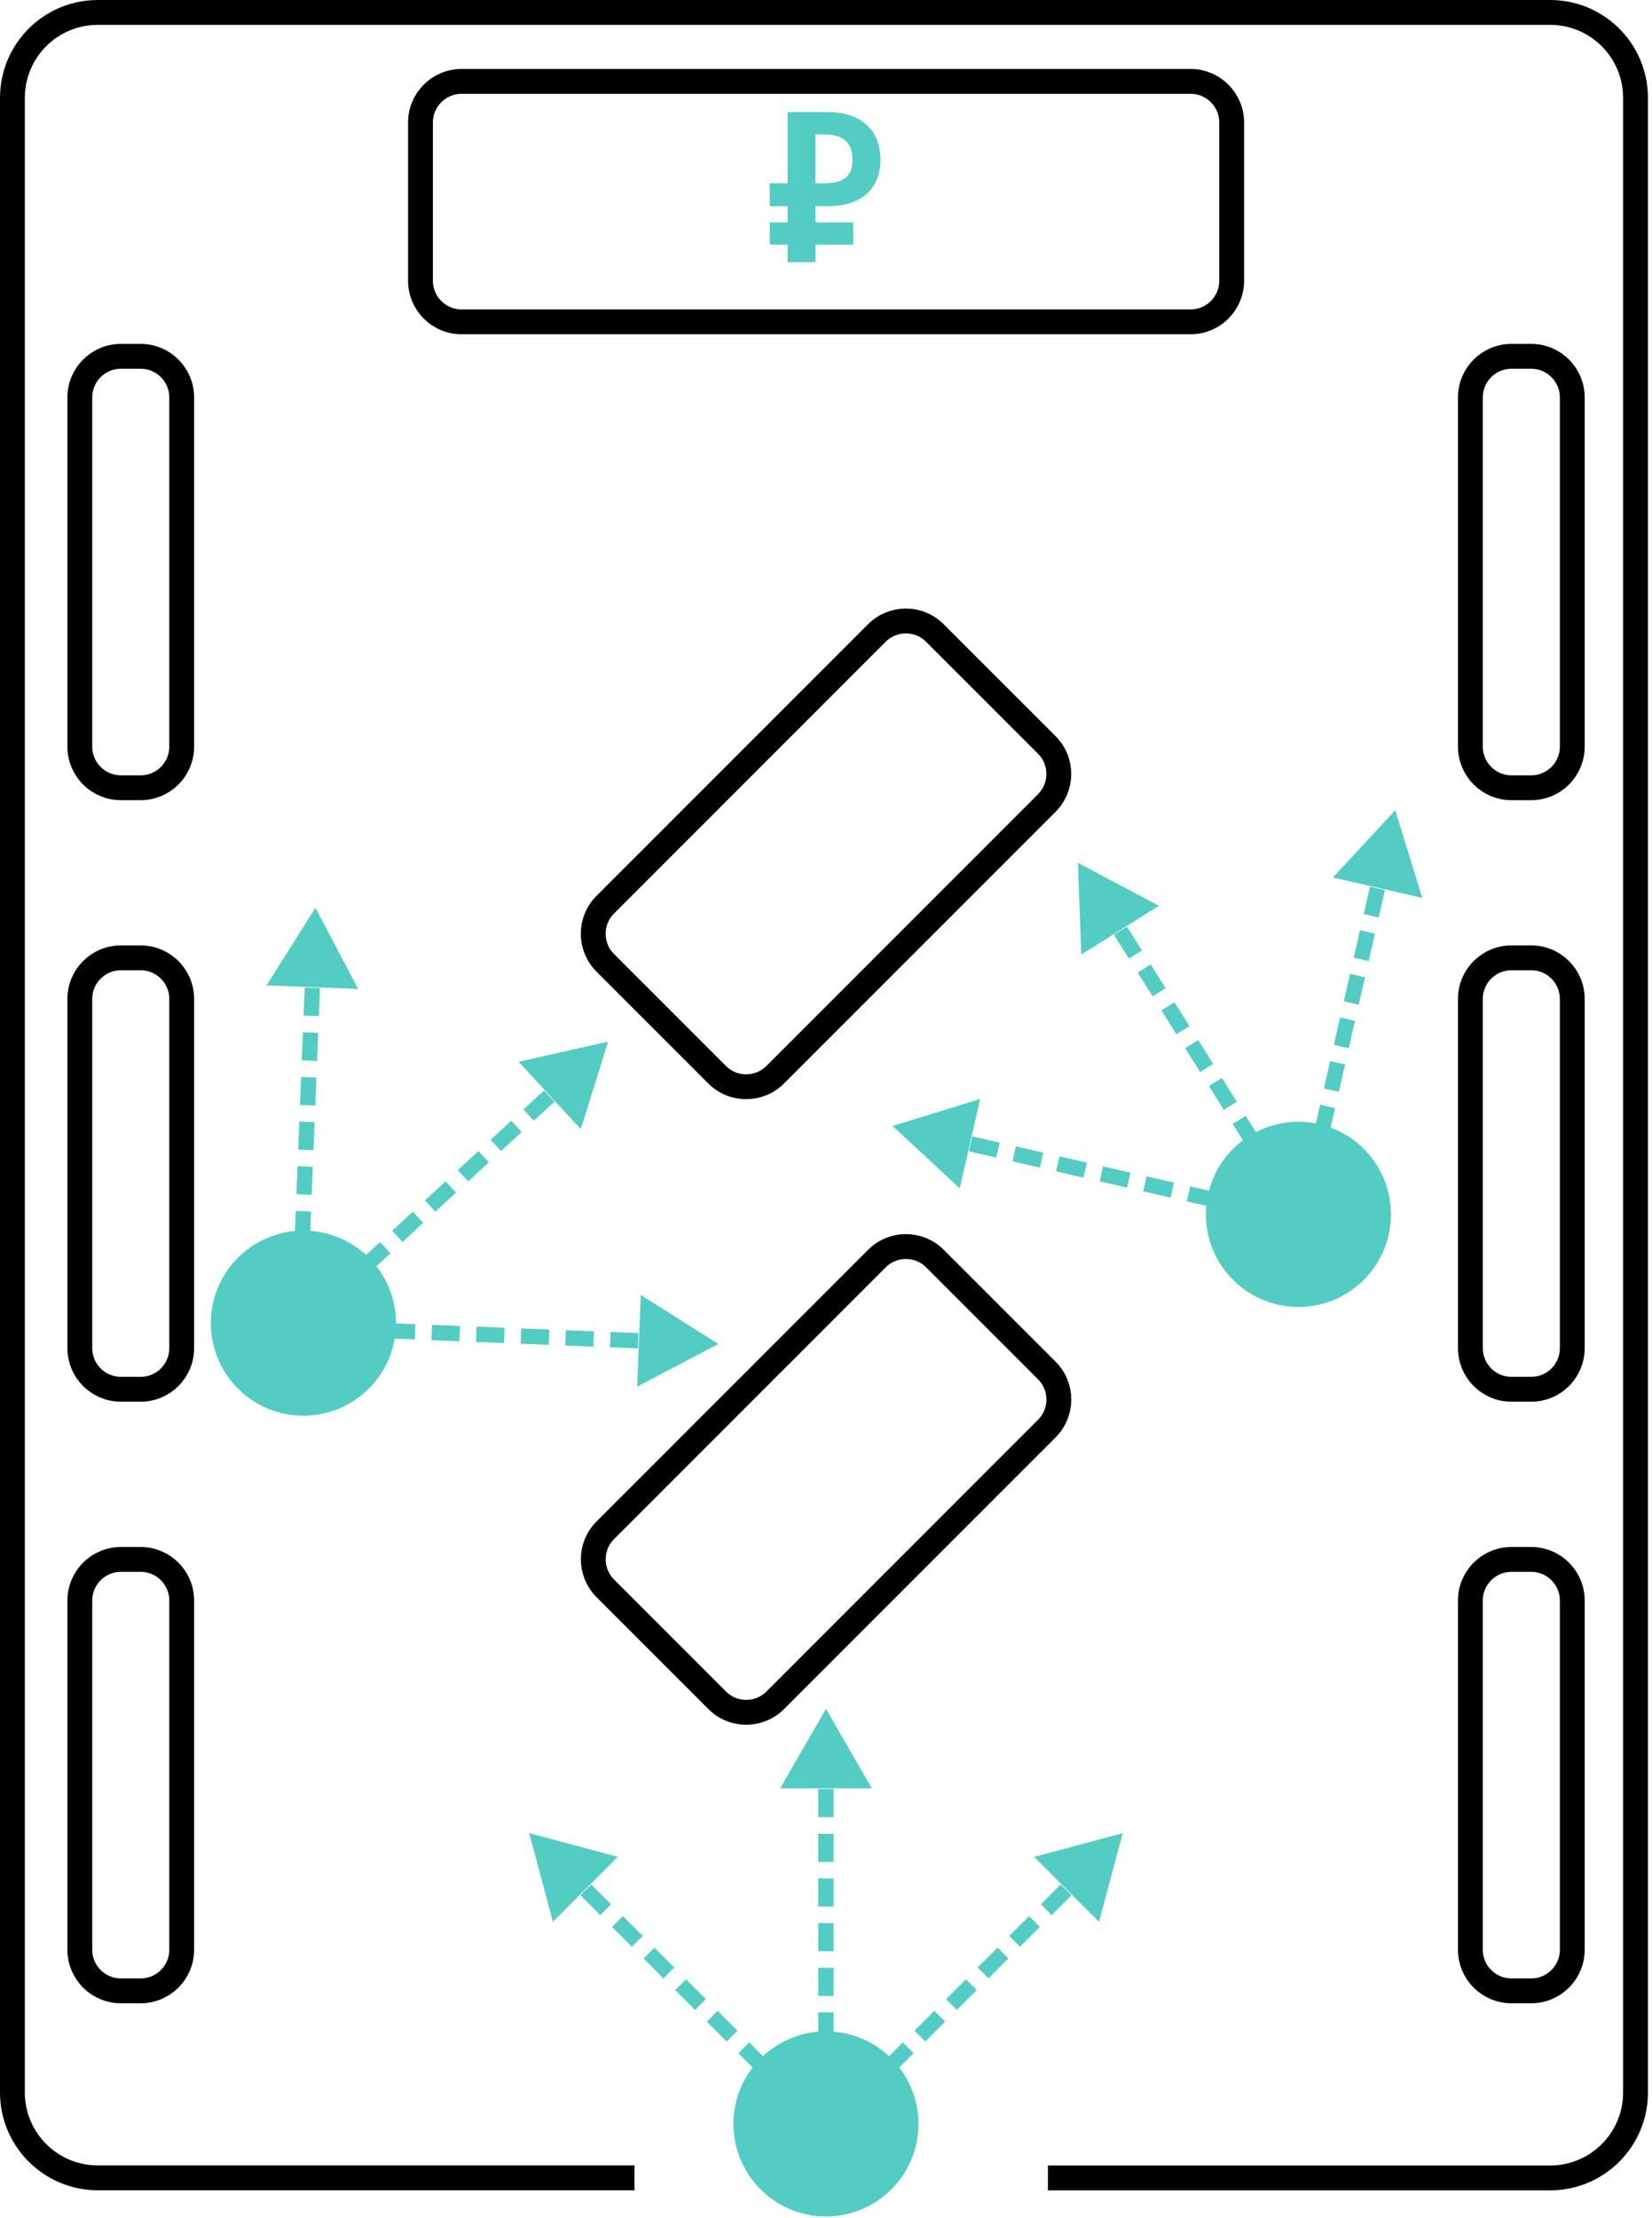<svg width="266" height="357" viewBox="0 0 266 357" fill="none" xmlns="http://www.w3.org/2000/svg">
<path d="M191.71 13.101H74.318C70.667 13.101 67.707 16.061 67.707 19.712V45.187C67.707 48.838 70.667 51.798 74.318 51.798H191.71C195.361 51.798 198.321 48.838 198.321 45.187V19.712C198.321 16.061 195.361 13.101 191.71 13.101Z" stroke="black" stroke-width="4"/>
<path d="M141.185 101.88L97.454 145.609C94.872 148.19 94.872 152.376 97.454 154.958L115.468 172.971C118.05 175.553 122.236 175.553 124.818 172.972L168.549 129.243C171.13 126.661 171.13 122.475 168.549 119.893L150.534 101.88C147.952 99.298 143.766 99.298 141.185 101.88Z" stroke="black" stroke-width="4"/>
<path d="M141.194 202.558L97.464 246.287C94.882 248.869 94.882 253.055 97.464 255.636L115.478 273.65C118.06 276.232 122.246 276.232 124.828 273.65L168.558 229.921C171.14 227.339 171.14 223.154 168.558 220.572L150.544 202.558C147.962 199.976 143.776 199.976 141.194 202.558Z" stroke="black" stroke-width="4"/>
<path d="M22.646 57.349H19.465C15.813 57.349 12.854 60.309 12.854 63.96V120.173C12.854 123.824 15.813 126.784 19.465 126.784H22.646C26.297 126.784 29.257 123.824 29.257 120.173V63.96C29.257 60.309 26.297 57.349 22.646 57.349Z" stroke="black" stroke-width="4"/>
<path d="M22.646 154.157H19.465C15.813 154.157 12.854 157.117 12.854 160.768V216.981C12.854 220.632 15.813 223.592 19.465 223.592H22.646C26.297 223.592 29.257 220.632 29.257 216.981V160.768C29.257 157.117 26.297 154.157 22.646 154.157Z" stroke="black" stroke-width="4"/>
<path d="M22.646 250.978H19.465C15.813 250.978 12.854 253.938 12.854 257.589V313.802C12.854 317.453 15.813 320.413 19.465 320.413H22.646C26.297 320.413 29.257 317.453 29.257 313.802V257.589C29.257 253.938 26.297 250.978 22.646 250.978Z" stroke="black" stroke-width="4"/>
<path d="M246.55 57.349H243.369C239.718 57.349 236.758 60.309 236.758 63.96V120.173C236.758 123.824 239.718 126.784 243.369 126.784H246.55C250.202 126.784 253.162 123.824 253.162 120.173V63.96C253.162 60.309 250.202 57.349 246.55 57.349Z" stroke="black" stroke-width="4"/>
<path d="M246.55 154.157H243.369C239.718 154.157 236.758 157.117 236.758 160.768V216.981C236.758 220.632 239.718 223.592 243.369 223.592H246.55C250.202 223.592 253.162 220.632 253.162 216.981V160.768C253.162 157.117 250.202 154.157 246.55 154.157Z" stroke="black" stroke-width="4"/>
<path d="M246.55 250.978H243.369C239.718 250.978 236.758 253.938 236.758 257.589V313.802C236.758 317.453 239.718 320.413 243.369 320.413H246.55C250.202 320.413 253.162 317.453 253.162 313.802V257.589C253.162 253.938 250.202 250.978 246.55 250.978Z" stroke="black" stroke-width="4"/>
<path d="M168.733 350.522H249.6C257.193 350.522 263.346 344.369 263.346 336.777V15.746C263.346 8.153 257.193 2 249.6 2H15.746C8.153 2 2 8.153 2 15.746V336.763C2 344.356 8.153 350.509 15.746 350.509H102.163" stroke="black" stroke-width="4" stroke-miterlimit="10"/>
<path d="M123.947 29.491H126.814V18.036H133.242C134.787 18.036 136.096 18.246 137.183 18.678C138.269 19.11 139.147 19.673 139.827 20.367C140.508 21.06 141.006 21.885 141.307 22.815C141.608 23.744 141.778 24.713 141.778 25.695C141.778 26.676 141.621 27.658 141.307 28.562C140.992 29.465 140.495 30.25 139.827 30.944C139.16 31.638 138.269 32.188 137.183 32.581C136.096 32.973 134.787 33.183 133.242 33.183H131.305V35.801H137.379V39.362H131.305V42.189H126.814V39.362H123.947V35.801H126.814V33.183H123.947V29.491ZM132.784 29.491C133.399 29.491 133.988 29.439 134.525 29.334C135.062 29.229 135.546 29.046 135.952 28.771C136.358 28.496 136.685 28.116 136.921 27.619C137.157 27.122 137.261 26.48 137.261 25.708C137.261 24.935 137.143 24.268 136.921 23.744C136.685 23.22 136.371 22.802 135.952 22.487C135.533 22.173 135.062 21.964 134.525 21.833C133.988 21.702 133.399 21.636 132.784 21.636H131.305V29.504H132.784V29.491Z" fill="#53CCC4"/>
<path d="M118.096 341.83C118.096 333.609 124.772 326.932 132.994 326.932C141.215 326.932 147.892 333.609 147.892 341.83C147.892 350.051 141.215 356.727 132.994 356.727C124.772 356.727 118.096 350.051 118.096 341.83Z" fill="#53CCC4"/>
<path d="M134.224 287.934H131.75V292.45H134.224V287.934ZM134.224 295.134H131.75V299.664H134.224V295.134ZM134.224 302.321H131.75V306.838H134.224V302.321ZM134.224 309.508H131.75V314.038H134.224V309.508ZM134.224 316.695H131.75V321.225H134.224V316.695ZM134.224 323.882H131.75V328.411H134.224V323.882ZM134.224 331.069H131.75V335.598H134.224V331.069Z" fill="#53CCC4"/>
<path d="M140.377 287.829L132.993 275.039L125.609 287.829H140.377Z" fill="#53CCC4"/>
<path d="M169.336 308.225L172.53 305.031L170.789 303.29L167.594 306.484L169.336 308.225ZM164.243 313.318L167.437 310.123L165.696 308.382L162.502 311.576L164.243 313.318ZM159.164 318.397L162.358 315.203L160.617 313.462L157.422 316.656L159.164 318.397ZM154.071 323.489L157.265 320.295L155.524 318.554L152.33 321.748L154.071 323.489ZM148.991 328.569L152.186 325.374L150.445 323.633L147.25 326.827L148.991 328.569ZM143.912 333.648L147.106 330.454L145.365 328.713L142.171 331.907L143.912 333.648ZM138.819 338.74L142.014 335.546L140.272 333.805L137.078 336.999L138.819 338.74Z" fill="#53CCC4"/>
<path d="M176.955 309.299L180.778 295.042L166.521 298.852L176.955 309.299Z" fill="#53CCC4"/>
<path d="M98.392 306.484L95.198 303.29L93.457 305.031L96.651 308.225L98.392 306.484ZM103.485 311.576L100.291 308.382L98.55 310.123L101.744 313.318L103.485 311.576ZM108.565 316.656L105.37 313.462L103.629 315.203L106.823 318.397L108.565 316.656ZM113.657 321.748L110.463 318.554L108.722 320.295L111.916 323.489L113.657 321.748ZM118.75 326.827L115.555 323.633L113.814 325.374L117.009 328.569L118.75 326.827ZM123.829 331.907L120.635 328.713L118.894 330.454L122.088 333.648L123.829 331.907ZM128.922 336.999L125.728 333.805L123.986 335.546L127.181 338.74L128.922 336.999Z" fill="#53CCC4"/>
<path d="M99.466 298.852L85.209 295.029L89.032 309.299L99.466 298.852Z" fill="#53CCC4"/>
<path d="M38.748 202.018C44.796 196.428 54.222 196.807 59.799 202.842C65.389 208.891 65.009 218.316 58.961 223.893C52.913 229.483 43.487 229.103 37.91 223.068C32.32 217.02 32.7 207.594 38.735 202.018" fill="#53CCC4"/>
<path d="M85.956 180.365L89.281 177.302L87.605 175.495L84.28 178.558L85.956 180.365ZM80.667 185.248L83.992 182.185L82.316 180.378L78.991 183.441L80.667 185.248ZM75.391 190.131L78.716 187.068L77.04 185.261L73.715 188.324L75.391 190.131ZM70.102 195.014L73.427 191.937L71.751 190.131L68.426 193.194L70.102 195.014ZM64.813 199.897L68.138 196.82L66.462 195.014L63.137 198.077L64.813 199.884V199.897ZM59.537 204.78L62.862 201.716L61.187 199.91L57.861 202.973L59.537 204.78ZM54.248 209.663L57.573 206.599L55.898 204.793L52.572 207.856L54.248 209.663Z" fill="#53CCC4"/>
<path d="M93.523 181.727L97.909 167.641L83.508 170.887L93.523 181.727Z" fill="#53CCC4"/>
<path d="M98.209 216.837L102.726 217.02L102.818 214.559L98.301 214.375L98.209 216.837ZM91.022 216.549L95.539 216.732L95.63 214.271L91.114 214.087L91.009 216.549H91.022ZM83.835 216.261L88.352 216.444L88.443 213.983L83.927 213.799L83.835 216.261ZM76.648 215.973L81.164 216.156L81.256 213.695L76.739 213.511L76.648 215.973ZM69.46 215.685L73.977 215.868L74.082 213.407L69.565 213.223L69.474 215.685H69.46ZM62.273 215.397L66.79 215.58L66.881 213.119L62.365 212.935L62.273 215.397ZM55.086 215.109L59.602 215.292L59.694 212.831L55.178 212.647L55.086 215.109Z" fill="#53CCC4"/>
<path d="M102.596 223.173L115.661 216.3L103.172 208.419L102.596 223.173Z" fill="#53CCC4"/>
<path d="M51.342 163.556L51.525 159.04L49.064 158.935L48.88 163.451L51.342 163.543V163.556ZM51.054 170.743L51.237 166.227L48.776 166.135L48.592 170.652L51.054 170.756V170.743ZM50.766 177.93L50.949 173.414L48.488 173.322L48.304 177.838L50.766 177.93ZM50.478 185.117L50.661 180.601L48.2 180.509L48.016 185.025L50.478 185.117ZM50.19 192.304L50.373 187.788L47.912 187.683L47.728 192.199L50.19 192.304ZM49.902 199.491L50.085 194.975L47.624 194.883L47.44 199.399L49.902 199.491ZM49.614 206.678L49.797 202.162L47.336 202.07L47.152 206.586L49.614 206.678Z" fill="#53CCC4"/>
<path d="M57.664 159.171L50.791 146.106L42.91 158.595L57.664 159.171Z" fill="#53CCC4"/>
<path d="M196.447 203.366C192.075 196.402 194.183 187.199 201.147 182.826C208.112 178.454 217.315 180.561 221.688 187.526C226.06 194.49 223.953 203.693 216.988 208.066C210.023 212.438 200.82 210.33 196.447 203.366Z" fill="#53CCC4"/>
<path d="M183.867 152.966L181.458 149.13L179.363 150.439L181.772 154.275L183.867 152.966ZM187.689 159.053L185.281 155.217L183.186 156.526L185.595 160.349L187.689 159.04V159.053ZM191.512 165.14L189.103 161.305L187.009 162.614L189.418 166.449L191.512 165.14ZM195.335 171.228L192.926 167.392L190.831 168.701L193.24 172.537L195.335 171.228ZM199.158 177.315L196.749 173.479L194.654 174.788L197.063 178.624L199.158 177.315ZM202.98 183.402L200.571 179.58L198.477 180.889L200.886 184.711L202.98 183.402ZM206.803 189.489L204.394 185.654L202.3 186.963L204.708 190.799L206.803 189.489Z" fill="#53CCC4"/>
<path d="M186.604 145.779L173.564 138.88L174.101 153.633L186.604 145.779Z" fill="#53CCC4"/>
<path d="M221.99 147.664L222.998 143.252L220.589 142.702L219.581 147.114L221.99 147.664ZM220.38 154.68L221.388 150.269L218.979 149.719L217.971 154.131L220.38 154.68ZM218.783 161.697L219.791 157.286L217.382 156.736L216.374 161.147L218.783 161.697ZM217.172 168.714L218.18 164.302L215.772 163.752L214.764 168.164L217.172 168.714ZM215.575 175.731L216.583 171.319L214.174 170.769L213.166 175.181L215.575 175.731ZM213.965 182.748L214.973 178.336L212.564 177.786L211.556 182.198L213.965 182.748ZM212.368 189.764L213.376 185.353L210.967 184.803L209.959 189.215L212.368 189.764Z" fill="#53CCC4"/>
<path d="M229.007 144.509L224.66 130.41L214.619 141.223L229.007 144.509Z" fill="#53CCC4"/>
<path d="M160.969 183.9L156.558 182.892L156.008 185.3L160.42 186.308L160.969 183.9ZM167.987 185.51L163.575 184.502L163.025 186.911L167.437 187.919L167.987 185.51ZM175.004 187.12L170.592 186.112L170.042 188.521L174.454 189.529L175.004 187.12ZM182.021 188.73L177.609 187.722L177.059 190.131L181.471 191.139L182.021 188.73ZM189.038 190.34L184.626 189.332L184.076 191.741L188.488 192.749L189.038 190.34ZM196.055 191.951L191.643 190.943L191.093 193.351L195.505 194.359L196.055 191.951ZM203.059 193.548L198.647 192.54L198.097 194.948L202.509 195.956L203.059 193.548Z" fill="#53CCC4"/>
<path d="M157.828 176.87L143.715 181.216L154.528 191.257L157.828 176.87Z" fill="#53CCC4"/>
</svg>
